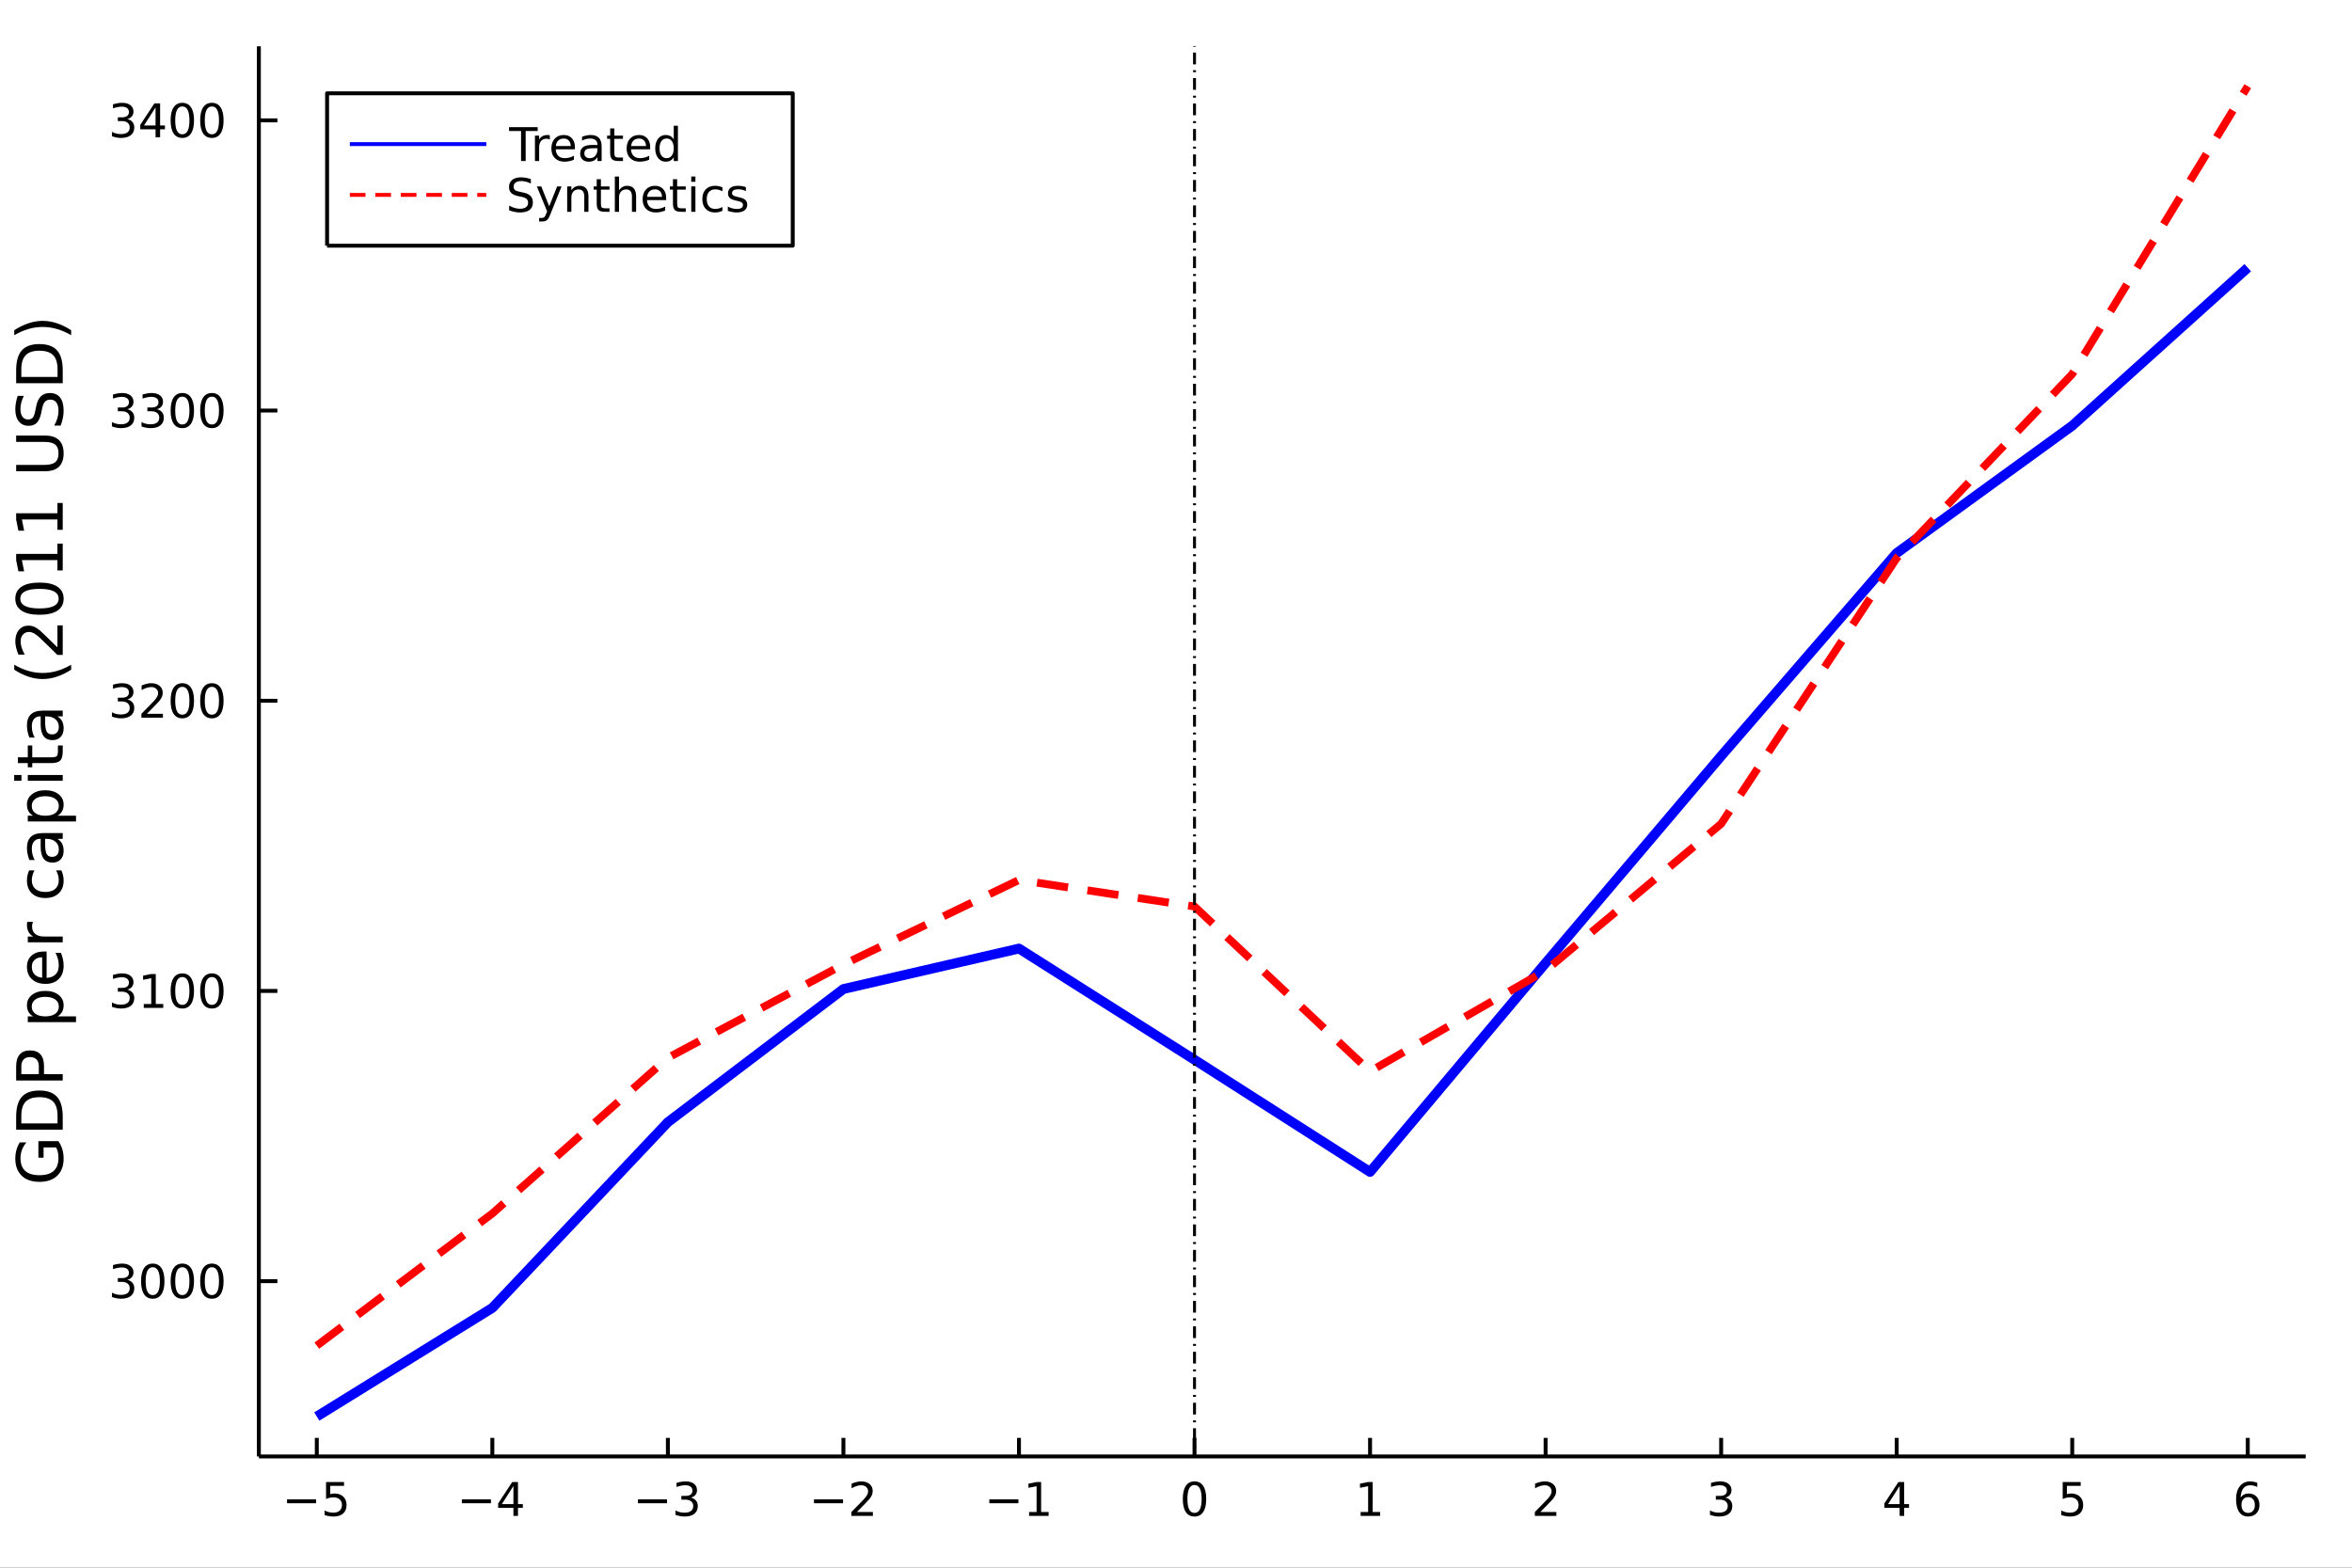 <?xml version="1.0" encoding="utf-8"?>
<svg xmlns="http://www.w3.org/2000/svg" xmlns:xlink="http://www.w3.org/1999/xlink" width="600" height="400" viewBox="0 0 2400 1600">
<rect x="0" y="0" width="2400" height="1600" fill="#333333" stroke="none"/>
<defs>
  <clipPath id="clip350">
    <rect x="0" y="0" width="2400" height="1600"/>
  </clipPath>
</defs>
<path clip-path="url(#clip350)" d="
M0 1600 L2400 1600 L2400 0 L0 0  Z
  " fill="#ffffff" fill-rule="evenodd" fill-opacity="1"/>
<defs>
  <clipPath id="clip351">
    <rect x="480" y="0" width="1681" height="1600"/>
  </clipPath>
</defs>
<path clip-path="url(#clip350)" d="
M264.148 1486.45 L2352.76 1486.45 L2352.76 47.244 L264.148 47.244  Z
  " fill="#ffffff" fill-rule="evenodd" fill-opacity="1"/>
<defs>
  <clipPath id="clip352">
    <rect x="264" y="47" width="2090" height="1440"/>
  </clipPath>
</defs>
<polyline clip-path="url(#clip350)" style="stroke:#000000; stroke-linecap:butt; stroke-linejoin:round; stroke-width:4; stroke-opacity:1; fill:none" points="
  264.148,1486.45 2352.76,1486.45 
  "/>
<polyline clip-path="url(#clip350)" style="stroke:#000000; stroke-linecap:butt; stroke-linejoin:round; stroke-width:4; stroke-opacity:1; fill:none" points="
  323.26,1486.45 323.26,1467.55 
  "/>
<polyline clip-path="url(#clip350)" style="stroke:#000000; stroke-linecap:butt; stroke-linejoin:round; stroke-width:4; stroke-opacity:1; fill:none" points="
  502.386,1486.45 502.386,1467.55 
  "/>
<polyline clip-path="url(#clip350)" style="stroke:#000000; stroke-linecap:butt; stroke-linejoin:round; stroke-width:4; stroke-opacity:1; fill:none" points="
  681.512,1486.45 681.512,1467.55 
  "/>
<polyline clip-path="url(#clip350)" style="stroke:#000000; stroke-linecap:butt; stroke-linejoin:round; stroke-width:4; stroke-opacity:1; fill:none" points="
  860.638,1486.45 860.638,1467.55 
  "/>
<polyline clip-path="url(#clip350)" style="stroke:#000000; stroke-linecap:butt; stroke-linejoin:round; stroke-width:4; stroke-opacity:1; fill:none" points="
  1039.76,1486.45 1039.76,1467.55 
  "/>
<polyline clip-path="url(#clip350)" style="stroke:#000000; stroke-linecap:butt; stroke-linejoin:round; stroke-width:4; stroke-opacity:1; fill:none" points="
  1218.89,1486.45 1218.89,1467.55 
  "/>
<polyline clip-path="url(#clip350)" style="stroke:#000000; stroke-linecap:butt; stroke-linejoin:round; stroke-width:4; stroke-opacity:1; fill:none" points="
  1398.02,1486.45 1398.02,1467.55 
  "/>
<polyline clip-path="url(#clip350)" style="stroke:#000000; stroke-linecap:butt; stroke-linejoin:round; stroke-width:4; stroke-opacity:1; fill:none" points="
  1577.14,1486.45 1577.14,1467.55 
  "/>
<polyline clip-path="url(#clip350)" style="stroke:#000000; stroke-linecap:butt; stroke-linejoin:round; stroke-width:4; stroke-opacity:1; fill:none" points="
  1756.27,1486.45 1756.27,1467.55 
  "/>
<polyline clip-path="url(#clip350)" style="stroke:#000000; stroke-linecap:butt; stroke-linejoin:round; stroke-width:4; stroke-opacity:1; fill:none" points="
  1935.39,1486.45 1935.39,1467.55 
  "/>
<polyline clip-path="url(#clip350)" style="stroke:#000000; stroke-linecap:butt; stroke-linejoin:round; stroke-width:4; stroke-opacity:1; fill:none" points="
  2114.52,1486.45 2114.52,1467.55 
  "/>
<polyline clip-path="url(#clip350)" style="stroke:#000000; stroke-linecap:butt; stroke-linejoin:round; stroke-width:4; stroke-opacity:1; fill:none" points="
  2293.64,1486.45 2293.64,1467.55 
  "/>
<path clip-path="url(#clip350)" d="M292.901 1530.29 L322.577 1530.29 L322.577 1534.23 L292.901 1534.23 L292.901 1530.29 Z" fill="#000000" fill-rule="evenodd" fill-opacity="1" /><path clip-path="url(#clip350)" d="M332.716 1512.56 L351.072 1512.56 L351.072 1516.5 L336.998 1516.5 L336.998 1524.97 Q338.017 1524.62 339.035 1524.46 Q340.054 1524.27 341.072 1524.27 Q346.859 1524.27 350.239 1527.44 Q353.619 1530.62 353.619 1536.03 Q353.619 1541.61 350.146 1544.71 Q346.674 1547.79 340.355 1547.79 Q338.179 1547.79 335.91 1547.42 Q333.665 1547.05 331.258 1546.31 L331.258 1541.61 Q333.341 1542.74 335.563 1543.3 Q337.785 1543.86 340.262 1543.86 Q344.267 1543.86 346.605 1541.75 Q348.943 1539.64 348.943 1536.03 Q348.943 1532.42 346.605 1530.31 Q344.267 1528.21 340.262 1528.21 Q338.387 1528.21 336.512 1528.62 Q334.66 1529.04 332.716 1529.92 L332.716 1512.56 Z" fill="#000000" fill-rule="evenodd" fill-opacity="1" /><path clip-path="url(#clip350)" d="M471.286 1530.29 L500.962 1530.29 L500.962 1534.23 L471.286 1534.23 L471.286 1530.29 Z" fill="#000000" fill-rule="evenodd" fill-opacity="1" /><path clip-path="url(#clip350)" d="M523.902 1516.63 L512.096 1535.08 L523.902 1535.08 L523.902 1516.63 M522.675 1512.56 L528.555 1512.56 L528.555 1535.08 L533.485 1535.08 L533.485 1538.97 L528.555 1538.97 L528.555 1547.12 L523.902 1547.12 L523.902 1538.97 L508.3 1538.97 L508.3 1534.46 L522.675 1512.56 Z" fill="#000000" fill-rule="evenodd" fill-opacity="1" /><path clip-path="url(#clip350)" d="M650.979 1530.29 L680.655 1530.29 L680.655 1534.23 L650.979 1534.23 L650.979 1530.29 Z" fill="#000000" fill-rule="evenodd" fill-opacity="1" /><path clip-path="url(#clip350)" d="M704.914 1528.49 Q708.271 1529.2 710.146 1531.47 Q712.044 1533.74 712.044 1537.07 Q712.044 1542.19 708.525 1544.99 Q705.007 1547.79 698.525 1547.79 Q696.35 1547.79 694.035 1547.35 Q691.743 1546.93 689.289 1546.08 L689.289 1541.56 Q691.234 1542.7 693.549 1543.28 Q695.863 1543.86 698.387 1543.86 Q702.785 1543.86 705.076 1542.12 Q707.391 1540.38 707.391 1537.07 Q707.391 1534.02 705.238 1532.31 Q703.109 1530.57 699.289 1530.57 L695.262 1530.57 L695.262 1526.73 L699.475 1526.73 Q702.924 1526.73 704.752 1525.36 Q706.581 1523.97 706.581 1521.38 Q706.581 1518.72 704.683 1517.31 Q702.808 1515.87 699.289 1515.87 Q697.368 1515.87 695.169 1516.29 Q692.97 1516.7 690.331 1517.58 L690.331 1513.42 Q692.993 1512.68 695.308 1512.31 Q697.646 1511.93 699.706 1511.93 Q705.03 1511.93 708.132 1514.37 Q711.234 1516.77 711.234 1520.89 Q711.234 1523.76 709.59 1525.75 Q707.947 1527.72 704.914 1528.49 Z" fill="#000000" fill-rule="evenodd" fill-opacity="1" /><path clip-path="url(#clip350)" d="M830.58 1530.29 L860.256 1530.29 L860.256 1534.23 L830.58 1534.23 L830.58 1530.29 Z" fill="#000000" fill-rule="evenodd" fill-opacity="1" /><path clip-path="url(#clip350)" d="M874.376 1543.18 L890.695 1543.18 L890.695 1547.12 L868.751 1547.12 L868.751 1543.18 Q871.413 1540.43 875.996 1535.8 Q880.603 1531.15 881.783 1529.81 Q884.029 1527.28 884.908 1525.55 Q885.811 1523.79 885.811 1522.1 Q885.811 1519.34 883.867 1517.61 Q881.945 1515.87 878.843 1515.87 Q876.644 1515.87 874.191 1516.63 Q871.76 1517.4 868.982 1518.95 L868.982 1514.23 Q871.806 1513.09 874.26 1512.51 Q876.714 1511.93 878.751 1511.93 Q884.121 1511.93 887.316 1514.62 Q890.51 1517.31 890.51 1521.8 Q890.51 1523.93 889.7 1525.85 Q888.913 1527.74 886.806 1530.34 Q886.228 1531.01 883.126 1534.23 Q880.024 1537.42 874.376 1543.18 Z" fill="#000000" fill-rule="evenodd" fill-opacity="1" /><path clip-path="url(#clip350)" d="M1009.52 1530.29 L1039.2 1530.29 L1039.2 1534.23 L1009.52 1534.23 L1009.52 1530.29 Z" fill="#000000" fill-rule="evenodd" fill-opacity="1" /><path clip-path="url(#clip350)" d="M1050.1 1543.18 L1057.74 1543.18 L1057.74 1516.82 L1049.43 1518.49 L1049.43 1514.23 L1057.69 1512.56 L1062.37 1512.56 L1062.37 1543.18 L1070.01 1543.18 L1070.01 1547.12 L1050.1 1547.12 L1050.1 1543.18 Z" fill="#000000" fill-rule="evenodd" fill-opacity="1" /><path clip-path="url(#clip350)" d="M1218.89 1515.64 Q1215.28 1515.64 1213.45 1519.2 Q1211.64 1522.75 1211.64 1529.87 Q1211.64 1536.98 1213.45 1540.55 Q1215.28 1544.09 1218.89 1544.09 Q1222.52 1544.09 1224.33 1540.55 Q1226.16 1536.98 1226.16 1529.87 Q1226.16 1522.75 1224.33 1519.2 Q1222.52 1515.64 1218.89 1515.64 M1218.89 1511.93 Q1224.7 1511.93 1227.75 1516.54 Q1230.83 1521.12 1230.83 1529.87 Q1230.83 1538.6 1227.75 1543.21 Q1224.7 1547.79 1218.89 1547.79 Q1213.08 1547.79 1210 1543.21 Q1206.94 1538.6 1206.94 1529.87 Q1206.94 1521.12 1210 1516.54 Q1213.08 1511.93 1218.89 1511.93 Z" fill="#000000" fill-rule="evenodd" fill-opacity="1" /><path clip-path="url(#clip350)" d="M1388.4 1543.18 L1396.04 1543.18 L1396.04 1516.82 L1387.73 1518.49 L1387.73 1514.23 L1395.99 1512.56 L1400.67 1512.56 L1400.67 1543.18 L1408.3 1543.18 L1408.3 1547.12 L1388.4 1547.12 L1388.4 1543.18 Z" fill="#000000" fill-rule="evenodd" fill-opacity="1" /><path clip-path="url(#clip350)" d="M1571.79 1543.18 L1588.11 1543.18 L1588.11 1547.12 L1566.17 1547.12 L1566.17 1543.18 Q1568.83 1540.43 1573.41 1535.8 Q1578.02 1531.15 1579.2 1529.81 Q1581.45 1527.28 1582.33 1525.55 Q1583.23 1523.79 1583.23 1522.1 Q1583.23 1519.34 1581.28 1517.61 Q1579.36 1515.87 1576.26 1515.87 Q1574.06 1515.87 1571.61 1516.63 Q1569.18 1517.4 1566.4 1518.95 L1566.4 1514.23 Q1569.22 1513.09 1571.68 1512.51 Q1574.13 1511.93 1576.17 1511.93 Q1581.54 1511.93 1584.73 1514.62 Q1587.93 1517.31 1587.93 1521.8 Q1587.93 1523.93 1587.12 1525.85 Q1586.33 1527.74 1584.22 1530.34 Q1583.65 1531.01 1580.54 1534.23 Q1577.44 1537.42 1571.79 1543.18 Z" fill="#000000" fill-rule="evenodd" fill-opacity="1" /><path clip-path="url(#clip350)" d="M1760.51 1528.49 Q1763.87 1529.2 1765.75 1531.47 Q1767.64 1533.74 1767.64 1537.07 Q1767.64 1542.19 1764.13 1544.99 Q1760.61 1547.79 1754.13 1547.79 Q1751.95 1547.79 1749.63 1547.35 Q1747.34 1546.93 1744.89 1546.08 L1744.89 1541.56 Q1746.83 1542.7 1749.15 1543.28 Q1751.46 1543.86 1753.99 1543.86 Q1758.38 1543.86 1760.68 1542.12 Q1762.99 1540.38 1762.99 1537.07 Q1762.99 1534.02 1760.84 1532.31 Q1758.71 1530.57 1754.89 1530.57 L1750.86 1530.57 L1750.86 1526.73 L1755.07 1526.73 Q1758.52 1526.73 1760.35 1525.36 Q1762.18 1523.97 1762.18 1521.38 Q1762.18 1518.72 1760.28 1517.31 Q1758.41 1515.87 1754.89 1515.87 Q1752.97 1515.87 1750.77 1516.29 Q1748.57 1516.7 1745.93 1517.58 L1745.93 1513.42 Q1748.59 1512.68 1750.91 1512.31 Q1753.25 1511.93 1755.31 1511.93 Q1760.63 1511.93 1763.73 1514.37 Q1766.83 1516.77 1766.83 1520.89 Q1766.83 1523.76 1765.19 1525.75 Q1763.55 1527.72 1760.51 1528.49 Z" fill="#000000" fill-rule="evenodd" fill-opacity="1" /><path clip-path="url(#clip350)" d="M1938.4 1516.63 L1926.6 1535.08 L1938.4 1535.08 L1938.4 1516.63 M1937.18 1512.56 L1943.05 1512.56 L1943.05 1535.08 L1947.99 1535.08 L1947.99 1538.97 L1943.05 1538.97 L1943.05 1547.12 L1938.4 1547.12 L1938.4 1538.97 L1922.8 1538.97 L1922.8 1534.46 L1937.18 1512.56 Z" fill="#000000" fill-rule="evenodd" fill-opacity="1" /><path clip-path="url(#clip350)" d="M2104.8 1512.56 L2123.15 1512.56 L2123.15 1516.5 L2109.08 1516.5 L2109.08 1524.97 Q2110.1 1524.62 2111.12 1524.46 Q2112.13 1524.27 2113.15 1524.27 Q2118.94 1524.27 2122.32 1527.44 Q2125.7 1530.62 2125.7 1536.03 Q2125.7 1541.61 2122.23 1544.71 Q2118.75 1547.79 2112.44 1547.79 Q2110.26 1547.79 2107.99 1547.42 Q2105.75 1547.05 2103.34 1546.31 L2103.34 1541.61 Q2105.42 1542.74 2107.64 1543.3 Q2109.87 1543.86 2112.34 1543.86 Q2116.35 1543.86 2118.69 1541.75 Q2121.02 1539.64 2121.02 1536.03 Q2121.02 1532.42 2118.69 1530.31 Q2116.35 1528.21 2112.34 1528.21 Q2110.47 1528.21 2108.59 1528.62 Q2106.74 1529.04 2104.8 1529.92 L2104.8 1512.56 Z" fill="#000000" fill-rule="evenodd" fill-opacity="1" /><path clip-path="url(#clip350)" d="M2294.05 1527.98 Q2290.9 1527.98 2289.05 1530.13 Q2287.22 1532.28 2287.22 1536.03 Q2287.22 1539.76 2289.05 1541.93 Q2290.9 1544.09 2294.05 1544.09 Q2297.2 1544.09 2299.03 1541.93 Q2300.88 1539.76 2300.88 1536.03 Q2300.88 1532.28 2299.03 1530.13 Q2297.2 1527.98 2294.05 1527.98 M2303.33 1513.32 L2303.33 1517.58 Q2301.57 1516.75 2299.77 1516.31 Q2297.98 1515.87 2296.23 1515.87 Q2291.6 1515.87 2289.14 1519 Q2286.71 1522.12 2286.36 1528.44 Q2287.73 1526.43 2289.79 1525.36 Q2291.85 1524.27 2294.33 1524.27 Q2299.54 1524.27 2302.54 1527.44 Q2305.58 1530.59 2305.58 1536.03 Q2305.58 1541.36 2302.43 1544.57 Q2299.28 1547.79 2294.05 1547.79 Q2288.05 1547.79 2284.88 1543.21 Q2281.71 1538.6 2281.71 1529.87 Q2281.71 1521.68 2285.6 1516.82 Q2289.49 1511.93 2296.04 1511.93 Q2297.8 1511.93 2299.58 1512.28 Q2301.39 1512.63 2303.33 1513.32 Z" fill="#000000" fill-rule="evenodd" fill-opacity="1" /><polyline clip-path="url(#clip350)" style="stroke:#000000; stroke-linecap:butt; stroke-linejoin:round; stroke-width:4; stroke-opacity:1; fill:none" points="
  264.148,1486.45 264.148,47.244 
  "/>
<polyline clip-path="url(#clip350)" style="stroke:#000000; stroke-linecap:butt; stroke-linejoin:round; stroke-width:4; stroke-opacity:1; fill:none" points="
  264.148,1307.55 283.046,1307.55 
  "/>
<polyline clip-path="url(#clip350)" style="stroke:#000000; stroke-linecap:butt; stroke-linejoin:round; stroke-width:4; stroke-opacity:1; fill:none" points="
  264.148,1011.37 283.046,1011.37 
  "/>
<polyline clip-path="url(#clip350)" style="stroke:#000000; stroke-linecap:butt; stroke-linejoin:round; stroke-width:4; stroke-opacity:1; fill:none" points="
  264.148,715.191 283.046,715.191 
  "/>
<polyline clip-path="url(#clip350)" style="stroke:#000000; stroke-linecap:butt; stroke-linejoin:round; stroke-width:4; stroke-opacity:1; fill:none" points="
  264.148,419.013 283.046,419.013 
  "/>
<polyline clip-path="url(#clip350)" style="stroke:#000000; stroke-linecap:butt; stroke-linejoin:round; stroke-width:4; stroke-opacity:1; fill:none" points="
  264.148,122.836 283.046,122.836 
  "/>
<path clip-path="url(#clip350)" d="M129.885 1306.19 Q133.242 1306.91 135.117 1309.18 Q137.015 1311.45 137.015 1314.78 Q137.015 1319.9 133.496 1322.7 Q129.978 1325.5 123.496 1325.5 Q121.32 1325.5 119.006 1325.06 Q116.714 1324.64 114.26 1323.78 L114.26 1319.27 Q116.205 1320.4 118.519 1320.98 Q120.834 1321.56 123.357 1321.56 Q127.755 1321.56 130.047 1319.83 Q132.362 1318.09 132.362 1314.78 Q132.362 1311.72 130.209 1310.01 Q128.08 1308.28 124.26 1308.28 L120.232 1308.28 L120.232 1304.43 L124.445 1304.43 Q127.894 1304.43 129.723 1303.07 Q131.552 1301.68 131.552 1299.09 Q131.552 1296.42 129.654 1295.01 Q127.779 1293.58 124.26 1293.58 Q122.339 1293.58 120.14 1293.99 Q117.941 1294.41 115.302 1295.29 L115.302 1291.12 Q117.964 1290.38 120.279 1290.01 Q122.617 1289.64 124.677 1289.64 Q130.001 1289.64 133.103 1292.07 Q136.204 1294.48 136.204 1298.6 Q136.204 1301.47 134.561 1303.46 Q132.917 1305.43 129.885 1306.19 Z" fill="#000000" fill-rule="evenodd" fill-opacity="1" /><path clip-path="url(#clip350)" d="M155.88 1293.34 Q152.269 1293.34 150.441 1296.91 Q148.635 1300.45 148.635 1307.58 Q148.635 1314.69 150.441 1318.25 Q152.269 1321.79 155.88 1321.79 Q159.515 1321.79 161.32 1318.25 Q163.149 1314.69 163.149 1307.58 Q163.149 1300.45 161.32 1296.91 Q159.515 1293.34 155.88 1293.34 M155.88 1289.64 Q161.69 1289.64 164.746 1294.25 Q167.825 1298.83 167.825 1307.58 Q167.825 1316.31 164.746 1320.91 Q161.69 1325.5 155.88 1325.5 Q150.07 1325.5 146.991 1320.91 Q143.936 1316.31 143.936 1307.58 Q143.936 1298.83 146.991 1294.25 Q150.07 1289.64 155.88 1289.64 Z" fill="#000000" fill-rule="evenodd" fill-opacity="1" /><path clip-path="url(#clip350)" d="M186.042 1293.34 Q182.431 1293.34 180.602 1296.91 Q178.797 1300.45 178.797 1307.58 Q178.797 1314.69 180.602 1318.25 Q182.431 1321.79 186.042 1321.79 Q189.676 1321.79 191.482 1318.25 Q193.311 1314.69 193.311 1307.58 Q193.311 1300.45 191.482 1296.91 Q189.676 1293.34 186.042 1293.34 M186.042 1289.64 Q191.852 1289.64 194.908 1294.25 Q197.987 1298.83 197.987 1307.58 Q197.987 1316.31 194.908 1320.91 Q191.852 1325.5 186.042 1325.5 Q180.232 1325.5 177.153 1320.91 Q174.098 1316.31 174.098 1307.58 Q174.098 1298.83 177.153 1294.25 Q180.232 1289.64 186.042 1289.64 Z" fill="#000000" fill-rule="evenodd" fill-opacity="1" /><path clip-path="url(#clip350)" d="M216.204 1293.34 Q212.593 1293.34 210.764 1296.91 Q208.959 1300.45 208.959 1307.58 Q208.959 1314.69 210.764 1318.25 Q212.593 1321.79 216.204 1321.79 Q219.838 1321.79 221.644 1318.25 Q223.473 1314.69 223.473 1307.58 Q223.473 1300.45 221.644 1296.91 Q219.838 1293.34 216.204 1293.34 M216.204 1289.64 Q222.014 1289.64 225.07 1294.25 Q228.148 1298.83 228.148 1307.58 Q228.148 1316.31 225.07 1320.91 Q222.014 1325.5 216.204 1325.5 Q210.394 1325.5 207.315 1320.91 Q204.26 1316.31 204.26 1307.58 Q204.26 1298.83 207.315 1294.25 Q210.394 1289.64 216.204 1289.64 Z" fill="#000000" fill-rule="evenodd" fill-opacity="1" /><path clip-path="url(#clip350)" d="M129.885 1010.01 Q133.242 1010.73 135.117 1013 Q137.015 1015.27 137.015 1018.6 Q137.015 1023.72 133.496 1026.52 Q129.978 1029.32 123.496 1029.32 Q121.32 1029.32 119.006 1028.88 Q116.714 1028.46 114.26 1027.61 L114.26 1023.09 Q116.205 1024.23 118.519 1024.81 Q120.834 1025.38 123.357 1025.38 Q127.755 1025.38 130.047 1023.65 Q132.362 1021.91 132.362 1018.6 Q132.362 1015.55 130.209 1013.83 Q128.08 1012.1 124.26 1012.1 L120.232 1012.1 L120.232 1008.25 L124.445 1008.25 Q127.894 1008.25 129.723 1006.89 Q131.552 1005.5 131.552 1002.91 Q131.552 1000.25 129.654 998.834 Q127.779 997.398 124.26 997.398 Q122.339 997.398 120.14 997.815 Q117.941 998.232 115.302 999.111 L115.302 994.945 Q117.964 994.204 120.279 993.834 Q122.617 993.463 124.677 993.463 Q130.001 993.463 133.103 995.894 Q136.204 998.301 136.204 1002.42 Q136.204 1005.29 134.561 1007.28 Q132.917 1009.25 129.885 1010.01 Z" fill="#000000" fill-rule="evenodd" fill-opacity="1" /><path clip-path="url(#clip350)" d="M146.691 1024.71 L154.329 1024.71 L154.329 998.348 L146.019 1000.01 L146.019 995.755 L154.283 994.088 L158.959 994.088 L158.959 1024.71 L166.598 1024.71 L166.598 1028.65 L146.691 1028.65 L146.691 1024.71 Z" fill="#000000" fill-rule="evenodd" fill-opacity="1" /><path clip-path="url(#clip350)" d="M186.042 997.167 Q182.431 997.167 180.602 1000.73 Q178.797 1004.27 178.797 1011.4 Q178.797 1018.51 180.602 1022.07 Q182.431 1025.62 186.042 1025.62 Q189.676 1025.62 191.482 1022.07 Q193.311 1018.51 193.311 1011.4 Q193.311 1004.27 191.482 1000.73 Q189.676 997.167 186.042 997.167 M186.042 993.463 Q191.852 993.463 194.908 998.07 Q197.987 1002.65 197.987 1011.4 Q197.987 1020.13 194.908 1024.74 Q191.852 1029.32 186.042 1029.32 Q180.232 1029.32 177.153 1024.74 Q174.098 1020.13 174.098 1011.4 Q174.098 1002.65 177.153 998.07 Q180.232 993.463 186.042 993.463 Z" fill="#000000" fill-rule="evenodd" fill-opacity="1" /><path clip-path="url(#clip350)" d="M216.204 997.167 Q212.593 997.167 210.764 1000.73 Q208.959 1004.27 208.959 1011.4 Q208.959 1018.51 210.764 1022.07 Q212.593 1025.62 216.204 1025.62 Q219.838 1025.62 221.644 1022.07 Q223.473 1018.51 223.473 1011.4 Q223.473 1004.27 221.644 1000.73 Q219.838 997.167 216.204 997.167 M216.204 993.463 Q222.014 993.463 225.07 998.07 Q228.148 1002.65 228.148 1011.4 Q228.148 1020.13 225.07 1024.74 Q222.014 1029.32 216.204 1029.32 Q210.394 1029.32 207.315 1024.74 Q204.26 1020.13 204.26 1011.4 Q204.26 1002.65 207.315 998.07 Q210.394 993.463 216.204 993.463 Z" fill="#000000" fill-rule="evenodd" fill-opacity="1" /><path clip-path="url(#clip350)" d="M129.885 713.837 Q133.242 714.554 135.117 716.823 Q137.015 719.091 137.015 722.425 Q137.015 727.54 133.496 730.341 Q129.978 733.142 123.496 733.142 Q121.32 733.142 119.006 732.702 Q116.714 732.286 114.26 731.429 L114.26 726.915 Q116.205 728.049 118.519 728.628 Q120.834 729.207 123.357 729.207 Q127.755 729.207 130.047 727.471 Q132.362 725.735 132.362 722.425 Q132.362 719.369 130.209 717.656 Q128.08 715.92 124.26 715.92 L120.232 715.92 L120.232 712.077 L124.445 712.077 Q127.894 712.077 129.723 710.712 Q131.552 709.323 131.552 706.73 Q131.552 704.068 129.654 702.656 Q127.779 701.221 124.26 701.221 Q122.339 701.221 120.14 701.638 Q117.941 702.054 115.302 702.934 L115.302 698.767 Q117.964 698.027 120.279 697.656 Q122.617 697.286 124.677 697.286 Q130.001 697.286 133.103 699.716 Q136.204 702.124 136.204 706.244 Q136.204 709.114 134.561 711.105 Q132.917 713.073 129.885 713.837 Z" fill="#000000" fill-rule="evenodd" fill-opacity="1" /><path clip-path="url(#clip350)" d="M149.908 728.536 L166.227 728.536 L166.227 732.471 L144.283 732.471 L144.283 728.536 Q146.945 725.781 151.528 721.151 Q156.135 716.499 157.315 715.156 Q159.561 712.633 160.44 710.897 Q161.343 709.138 161.343 707.448 Q161.343 704.693 159.399 702.957 Q157.478 701.221 154.376 701.221 Q152.177 701.221 149.723 701.985 Q147.292 702.749 144.515 704.3 L144.515 699.577 Q147.339 698.443 149.792 697.864 Q152.246 697.286 154.283 697.286 Q159.653 697.286 162.848 699.971 Q166.042 702.656 166.042 707.147 Q166.042 709.276 165.232 711.198 Q164.445 713.096 162.339 715.688 Q161.76 716.36 158.658 719.577 Q155.556 722.772 149.908 728.536 Z" fill="#000000" fill-rule="evenodd" fill-opacity="1" /><path clip-path="url(#clip350)" d="M186.042 700.989 Q182.431 700.989 180.602 704.554 Q178.797 708.096 178.797 715.225 Q178.797 722.332 180.602 725.897 Q182.431 729.438 186.042 729.438 Q189.676 729.438 191.482 725.897 Q193.311 722.332 193.311 715.225 Q193.311 708.096 191.482 704.554 Q189.676 700.989 186.042 700.989 M186.042 697.286 Q191.852 697.286 194.908 701.892 Q197.987 706.476 197.987 715.225 Q197.987 723.952 194.908 728.559 Q191.852 733.142 186.042 733.142 Q180.232 733.142 177.153 728.559 Q174.098 723.952 174.098 715.225 Q174.098 706.476 177.153 701.892 Q180.232 697.286 186.042 697.286 Z" fill="#000000" fill-rule="evenodd" fill-opacity="1" /><path clip-path="url(#clip350)" d="M216.204 700.989 Q212.593 700.989 210.764 704.554 Q208.959 708.096 208.959 715.225 Q208.959 722.332 210.764 725.897 Q212.593 729.438 216.204 729.438 Q219.838 729.438 221.644 725.897 Q223.473 722.332 223.473 715.225 Q223.473 708.096 221.644 704.554 Q219.838 700.989 216.204 700.989 M216.204 697.286 Q222.014 697.286 225.07 701.892 Q228.148 706.476 228.148 715.225 Q228.148 723.952 225.07 728.559 Q222.014 733.142 216.204 733.142 Q210.394 733.142 207.315 728.559 Q204.26 723.952 204.26 715.225 Q204.26 706.476 207.315 701.892 Q210.394 697.286 216.204 697.286 Z" fill="#000000" fill-rule="evenodd" fill-opacity="1" /><path clip-path="url(#clip350)" d="M129.885 417.659 Q133.242 418.377 135.117 420.645 Q137.015 422.914 137.015 426.247 Q137.015 431.363 133.496 434.164 Q129.978 436.965 123.496 436.965 Q121.32 436.965 119.006 436.525 Q116.714 436.108 114.26 435.252 L114.26 430.738 Q116.205 431.872 118.519 432.451 Q120.834 433.029 123.357 433.029 Q127.755 433.029 130.047 431.293 Q132.362 429.557 132.362 426.247 Q132.362 423.191 130.209 421.478 Q128.08 419.742 124.26 419.742 L120.232 419.742 L120.232 415.9 L124.445 415.9 Q127.894 415.9 129.723 414.534 Q131.552 413.145 131.552 410.553 Q131.552 407.891 129.654 406.479 Q127.779 405.043 124.26 405.043 Q122.339 405.043 120.14 405.46 Q117.941 405.877 115.302 406.756 L115.302 402.59 Q117.964 401.849 120.279 401.479 Q122.617 401.108 124.677 401.108 Q130.001 401.108 133.103 403.539 Q136.204 405.946 136.204 410.067 Q136.204 412.937 134.561 414.928 Q132.917 416.895 129.885 417.659 Z" fill="#000000" fill-rule="evenodd" fill-opacity="1" /><path clip-path="url(#clip350)" d="M160.047 417.659 Q163.403 418.377 165.278 420.645 Q167.177 422.914 167.177 426.247 Q167.177 431.363 163.658 434.164 Q160.14 436.965 153.658 436.965 Q151.482 436.965 149.167 436.525 Q146.876 436.108 144.422 435.252 L144.422 430.738 Q146.366 431.872 148.681 432.451 Q150.996 433.029 153.519 433.029 Q157.917 433.029 160.209 431.293 Q162.524 429.557 162.524 426.247 Q162.524 423.191 160.371 421.478 Q158.241 419.742 154.422 419.742 L150.394 419.742 L150.394 415.9 L154.607 415.9 Q158.056 415.9 159.885 414.534 Q161.714 413.145 161.714 410.553 Q161.714 407.891 159.815 406.479 Q157.94 405.043 154.422 405.043 Q152.501 405.043 150.302 405.46 Q148.103 405.877 145.464 406.756 L145.464 402.59 Q148.126 401.849 150.441 401.479 Q152.778 401.108 154.839 401.108 Q160.163 401.108 163.265 403.539 Q166.366 405.946 166.366 410.067 Q166.366 412.937 164.723 414.928 Q163.079 416.895 160.047 417.659 Z" fill="#000000" fill-rule="evenodd" fill-opacity="1" /><path clip-path="url(#clip350)" d="M186.042 404.812 Q182.431 404.812 180.602 408.377 Q178.797 411.918 178.797 419.048 Q178.797 426.154 180.602 429.719 Q182.431 433.261 186.042 433.261 Q189.676 433.261 191.482 429.719 Q193.311 426.154 193.311 419.048 Q193.311 411.918 191.482 408.377 Q189.676 404.812 186.042 404.812 M186.042 401.108 Q191.852 401.108 194.908 405.715 Q197.987 410.298 197.987 419.048 Q197.987 427.775 194.908 432.381 Q191.852 436.965 186.042 436.965 Q180.232 436.965 177.153 432.381 Q174.098 427.775 174.098 419.048 Q174.098 410.298 177.153 405.715 Q180.232 401.108 186.042 401.108 Z" fill="#000000" fill-rule="evenodd" fill-opacity="1" /><path clip-path="url(#clip350)" d="M216.204 404.812 Q212.593 404.812 210.764 408.377 Q208.959 411.918 208.959 419.048 Q208.959 426.154 210.764 429.719 Q212.593 433.261 216.204 433.261 Q219.838 433.261 221.644 429.719 Q223.473 426.154 223.473 419.048 Q223.473 411.918 221.644 408.377 Q219.838 404.812 216.204 404.812 M216.204 401.108 Q222.014 401.108 225.07 405.715 Q228.148 410.298 228.148 419.048 Q228.148 427.775 225.07 432.381 Q222.014 436.965 216.204 436.965 Q210.394 436.965 207.315 432.381 Q204.26 427.775 204.26 419.048 Q204.26 410.298 207.315 405.715 Q210.394 401.108 216.204 401.108 Z" fill="#000000" fill-rule="evenodd" fill-opacity="1" /><path clip-path="url(#clip350)" d="M129.885 121.482 Q133.242 122.199 135.117 124.468 Q137.015 126.736 137.015 130.069 Q137.015 135.185 133.496 137.986 Q129.978 140.787 123.496 140.787 Q121.32 140.787 119.006 140.347 Q116.714 139.93 114.26 139.074 L114.26 134.56 Q116.205 135.694 118.519 136.273 Q120.834 136.852 123.357 136.852 Q127.755 136.852 130.047 135.116 Q132.362 133.38 132.362 130.069 Q132.362 127.014 130.209 125.301 Q128.08 123.565 124.26 123.565 L120.232 123.565 L120.232 119.722 L124.445 119.722 Q127.894 119.722 129.723 118.357 Q131.552 116.968 131.552 114.375 Q131.552 111.713 129.654 110.301 Q127.779 108.866 124.26 108.866 Q122.339 108.866 120.14 109.282 Q117.941 109.699 115.302 110.579 L115.302 106.412 Q117.964 105.671 120.279 105.301 Q122.617 104.931 124.677 104.931 Q130.001 104.931 133.103 107.361 Q136.204 109.769 136.204 113.889 Q136.204 116.759 134.561 118.75 Q132.917 120.718 129.885 121.482 Z" fill="#000000" fill-rule="evenodd" fill-opacity="1" /><path clip-path="url(#clip350)" d="M158.728 109.63 L146.922 128.079 L158.728 128.079 L158.728 109.63 M157.501 105.556 L163.38 105.556 L163.38 128.079 L168.311 128.079 L168.311 131.968 L163.38 131.968 L163.38 140.116 L158.728 140.116 L158.728 131.968 L143.126 131.968 L143.126 127.454 L157.501 105.556 Z" fill="#000000" fill-rule="evenodd" fill-opacity="1" /><path clip-path="url(#clip350)" d="M186.042 108.634 Q182.431 108.634 180.602 112.199 Q178.797 115.741 178.797 122.87 Q178.797 129.977 180.602 133.542 Q182.431 137.083 186.042 137.083 Q189.676 137.083 191.482 133.542 Q193.311 129.977 193.311 122.87 Q193.311 115.741 191.482 112.199 Q189.676 108.634 186.042 108.634 M186.042 104.931 Q191.852 104.931 194.908 109.537 Q197.987 114.12 197.987 122.87 Q197.987 131.597 194.908 136.204 Q191.852 140.787 186.042 140.787 Q180.232 140.787 177.153 136.204 Q174.098 131.597 174.098 122.87 Q174.098 114.12 177.153 109.537 Q180.232 104.931 186.042 104.931 Z" fill="#000000" fill-rule="evenodd" fill-opacity="1" /><path clip-path="url(#clip350)" d="M216.204 108.634 Q212.593 108.634 210.764 112.199 Q208.959 115.741 208.959 122.87 Q208.959 129.977 210.764 133.542 Q212.593 137.083 216.204 137.083 Q219.838 137.083 221.644 133.542 Q223.473 129.977 223.473 122.87 Q223.473 115.741 221.644 112.199 Q219.838 108.634 216.204 108.634 M216.204 104.931 Q222.014 104.931 225.07 109.537 Q228.148 114.12 228.148 122.87 Q228.148 131.597 225.07 136.204 Q222.014 140.787 216.204 140.787 Q210.394 140.787 207.315 136.204 Q204.26 131.597 204.26 122.87 Q204.26 114.12 207.315 109.537 Q210.394 104.931 216.204 104.931 Z" fill="#000000" fill-rule="evenodd" fill-opacity="1" /><path clip-path="url(#clip350)" d="M57.225 1171.07 L44.461 1171.07 L44.461 1181.57 L39.178 1181.57 L39.178 1164.7 L59.58 1164.7 Q62.222 1168.43 63.59 1172.91 Q64.927 1177.4 64.927 1182.49 Q64.927 1193.63 58.434 1199.94 Q51.909 1206.21 40.292 1206.21 Q28.643 1206.21 22.15 1199.94 Q15.625 1193.63 15.625 1182.49 Q15.625 1177.85 16.771 1173.68 Q17.916 1169.48 20.144 1165.94 L26.988 1165.94 Q23.964 1169.51 22.436 1173.52 Q20.908 1177.53 20.908 1181.95 Q20.908 1190.67 25.778 1195.07 Q30.648 1199.43 40.292 1199.43 Q49.904 1199.43 54.774 1195.07 Q59.644 1190.67 59.644 1181.95 Q59.644 1178.55 59.071 1175.87 Q58.466 1173.2 57.225 1171.07 Z" fill="#000000" fill-rule="evenodd" fill-opacity="1" /><path clip-path="url(#clip350)" d="M21.768 1146.53 L58.721 1146.53 L58.721 1138.76 Q58.721 1128.93 54.265 1124.38 Q49.809 1119.79 40.196 1119.79 Q30.648 1119.79 26.224 1124.38 Q21.768 1128.93 21.768 1138.76 L21.768 1146.53 M16.484 1152.96 L16.484 1139.75 Q16.484 1125.94 22.245 1119.47 Q27.974 1113.01 40.196 1113.01 Q52.482 1113.01 58.243 1119.51 Q64.004 1126 64.004 1139.75 L64.004 1152.96 L16.484 1152.96 Z" fill="#000000" fill-rule="evenodd" fill-opacity="1" /><path clip-path="url(#clip350)" d="M21.768 1096.33 L39.623 1096.33 L39.623 1088.25 Q39.623 1083.76 37.3 1081.31 Q34.977 1078.86 30.68 1078.86 Q26.415 1078.86 24.091 1081.31 Q21.768 1083.76 21.768 1088.25 L21.768 1096.33 M16.484 1102.76 L16.484 1088.25 Q16.484 1080.26 20.113 1076.19 Q23.709 1072.08 30.68 1072.08 Q37.714 1072.08 41.31 1076.19 Q44.907 1080.26 44.907 1088.25 L44.907 1096.33 L64.004 1096.33 L64.004 1102.76 L16.484 1102.76 Z" fill="#000000" fill-rule="evenodd" fill-opacity="1" /><path clip-path="url(#clip350)" d="M58.657 1037.32 L77.563 1037.32 L77.563 1043.21 L28.356 1043.21 L28.356 1037.32 L33.767 1037.32 Q30.584 1035.48 29.056 1032.68 Q27.497 1029.85 27.497 1025.93 Q27.497 1019.44 32.653 1015.39 Q37.809 1011.32 46.212 1011.32 Q54.615 1011.32 59.771 1015.39 Q64.927 1019.44 64.927 1025.93 Q64.927 1029.85 63.399 1032.68 Q61.84 1035.48 58.657 1037.32 M46.212 1017.4 Q39.751 1017.4 36.09 1020.07 Q32.398 1022.72 32.398 1027.36 Q32.398 1032.01 36.09 1034.68 Q39.751 1037.32 46.212 1037.32 Q52.673 1037.32 56.365 1034.68 Q60.026 1032.01 60.026 1027.36 Q60.026 1022.72 56.365 1020.07 Q52.673 1017.4 46.212 1017.4 Z" fill="#000000" fill-rule="evenodd" fill-opacity="1" /><path clip-path="url(#clip350)" d="M44.716 971.122 L47.581 971.122 L47.581 998.048 Q53.628 997.667 56.811 994.42 Q59.962 991.142 59.962 985.317 Q59.962 981.943 59.134 978.792 Q58.307 975.609 56.652 972.49 L62.19 972.49 Q63.527 975.641 64.227 978.951 Q64.927 982.261 64.927 985.667 Q64.927 994.197 59.962 999.194 Q54.997 1004.16 46.53 1004.16 Q37.777 1004.16 32.653 999.449 Q27.497 994.706 27.497 986.686 Q27.497 979.492 32.144 975.323 Q36.759 971.122 44.716 971.122 M42.997 976.978 Q38.191 977.042 35.327 979.683 Q32.462 982.293 32.462 986.622 Q32.462 991.524 35.231 994.484 Q38 997.412 43.029 997.857 L42.997 976.978 Z" fill="#000000" fill-rule="evenodd" fill-opacity="1" /><path clip-path="url(#clip350)" d="M33.831 940.853 Q33.258 941.839 33.003 943.017 Q32.717 944.163 32.717 945.563 Q32.717 950.528 35.963 953.202 Q39.178 955.844 45.225 955.844 L64.004 955.844 L64.004 961.732 L28.356 961.732 L28.356 955.844 L33.894 955.844 Q30.648 953.998 29.088 951.038 Q27.497 948.078 27.497 943.844 Q27.497 943.24 27.592 942.508 Q27.656 941.776 27.815 940.884 L33.831 940.853 Z" fill="#000000" fill-rule="evenodd" fill-opacity="1" /><path clip-path="url(#clip350)" d="M29.725 888.335 L35.199 888.335 Q33.831 890.818 33.162 893.333 Q32.462 895.815 32.462 898.361 Q32.462 904.059 36.09 907.21 Q39.687 910.361 46.212 910.361 Q52.737 910.361 56.365 907.21 Q59.962 904.059 59.962 898.361 Q59.962 895.815 59.294 893.333 Q58.593 890.818 57.225 888.335 L62.636 888.335 Q63.781 890.786 64.354 893.428 Q64.927 896.038 64.927 898.998 Q64.927 907.051 59.866 911.793 Q54.806 916.536 46.212 916.536 Q37.491 916.536 32.494 911.761 Q27.497 906.955 27.497 898.616 Q27.497 895.911 28.07 893.333 Q28.611 890.754 29.725 888.335 Z" fill="#000000" fill-rule="evenodd" fill-opacity="1" /><path clip-path="url(#clip350)" d="M46.085 861.95 Q46.085 869.047 47.708 871.785 Q49.331 874.522 53.246 874.522 Q56.365 874.522 58.211 872.485 Q60.026 870.416 60.026 866.883 Q60.026 862.013 56.588 859.085 Q53.119 856.125 47.39 856.125 L46.085 856.125 L46.085 861.95 M43.666 850.269 L64.004 850.269 L64.004 856.125 L58.593 856.125 Q61.84 858.13 63.399 861.122 Q64.927 864.114 64.927 868.443 Q64.927 873.917 61.872 877.164 Q58.784 880.378 53.628 880.378 Q47.612 880.378 44.557 876.368 Q41.501 872.326 41.501 864.337 L41.501 856.125 L40.928 856.125 Q36.886 856.125 34.69 858.799 Q32.462 861.44 32.462 866.246 Q32.462 869.302 33.194 872.198 Q33.926 875.095 35.39 877.768 L29.98 877.768 Q28.738 874.554 28.133 871.53 Q27.497 868.506 27.497 865.642 Q27.497 857.907 31.507 854.088 Q35.518 850.269 43.666 850.269 Z" fill="#000000" fill-rule="evenodd" fill-opacity="1" /><path clip-path="url(#clip350)" d="M58.657 832.54 L77.563 832.54 L77.563 838.428 L28.356 838.428 L28.356 832.54 L33.767 832.54 Q30.584 830.694 29.056 827.893 Q27.497 825.06 27.497 821.145 Q27.497 814.652 32.653 810.61 Q37.809 806.536 46.212 806.536 Q54.615 806.536 59.771 810.61 Q64.927 814.652 64.927 821.145 Q64.927 825.06 63.399 827.893 Q61.84 830.694 58.657 832.54 M46.212 812.615 Q39.751 812.615 36.09 815.289 Q32.398 817.931 32.398 822.578 Q32.398 827.225 36.09 829.898 Q39.751 832.54 46.212 832.54 Q52.673 832.54 56.365 829.898 Q60.026 827.225 60.026 822.578 Q60.026 817.931 56.365 815.289 Q52.673 812.615 46.212 812.615 Z" fill="#000000" fill-rule="evenodd" fill-opacity="1" /><path clip-path="url(#clip350)" d="M28.356 796.828 L28.356 790.972 L64.004 790.972 L64.004 796.828 L28.356 796.828 M14.479 796.828 L14.479 790.972 L21.895 790.972 L21.895 796.828 L14.479 796.828 Z" fill="#000000" fill-rule="evenodd" fill-opacity="1" /><path clip-path="url(#clip350)" d="M18.235 772.925 L28.356 772.925 L28.356 760.862 L32.908 760.862 L32.908 772.925 L52.259 772.925 Q56.62 772.925 57.861 771.748 Q59.103 770.538 59.103 766.878 L59.103 760.862 L64.004 760.862 L64.004 766.878 Q64.004 773.657 61.49 776.235 Q58.943 778.814 52.259 778.814 L32.908 778.814 L32.908 783.11 L28.356 783.11 L28.356 778.814 L18.235 778.814 L18.235 772.925 Z" fill="#000000" fill-rule="evenodd" fill-opacity="1" /><path clip-path="url(#clip350)" d="M46.085 736.959 Q46.085 744.057 47.708 746.794 Q49.331 749.531 53.246 749.531 Q56.365 749.531 58.211 747.494 Q60.026 745.425 60.026 741.892 Q60.026 737.023 56.588 734.094 Q53.119 731.134 47.39 731.134 L46.085 731.134 L46.085 736.959 M43.666 725.278 L64.004 725.278 L64.004 731.134 L58.593 731.134 Q61.84 733.14 63.399 736.131 Q64.927 739.123 64.927 743.452 Q64.927 748.927 61.872 752.173 Q58.784 755.388 53.628 755.388 Q47.612 755.388 44.557 751.377 Q41.501 747.335 41.501 739.346 L41.501 731.134 L40.928 731.134 Q36.886 731.134 34.69 733.808 Q32.462 736.45 32.462 741.256 Q32.462 744.311 33.194 747.208 Q33.926 750.104 35.39 752.778 L29.98 752.778 Q28.738 749.563 28.133 746.539 Q27.497 743.516 27.497 740.651 Q27.497 732.917 31.507 729.097 Q35.518 725.278 43.666 725.278 Z" fill="#000000" fill-rule="evenodd" fill-opacity="1" /><path clip-path="url(#clip350)" d="M14.543 678.426 Q21.863 682.691 29.025 684.76 Q36.186 686.829 43.538 686.829 Q50.891 686.829 58.116 684.76 Q65.309 682.66 72.598 678.426 L72.598 683.519 Q65.118 688.293 57.893 690.68 Q50.668 693.036 43.538 693.036 Q36.441 693.036 29.247 690.68 Q22.054 688.325 14.543 683.519 L14.543 678.426 Z" fill="#000000" fill-rule="evenodd" fill-opacity="1" /><path clip-path="url(#clip350)" d="M58.593 660.698 L58.593 638.259 L64.004 638.259 L64.004 668.432 L58.593 668.432 Q54.806 664.772 48.44 658.47 Q42.042 652.136 40.196 650.513 Q36.727 647.425 34.34 646.216 Q31.921 644.975 29.598 644.975 Q25.81 644.975 23.423 647.648 Q21.036 650.29 21.036 654.555 Q21.036 657.579 22.086 660.952 Q23.136 664.294 25.269 668.114 L18.776 668.114 Q17.216 664.231 16.421 660.857 Q15.625 657.483 15.625 654.682 Q15.625 647.298 19.317 642.906 Q23.009 638.513 29.184 638.513 Q32.112 638.513 34.754 639.627 Q37.364 640.71 40.928 643.606 Q41.852 644.402 46.276 648.667 Q50.668 652.932 58.593 660.698 Z" fill="#000000" fill-rule="evenodd" fill-opacity="1" /><path clip-path="url(#clip350)" d="M20.717 611.013 Q20.717 615.979 25.619 618.493 Q30.489 620.976 40.292 620.976 Q50.063 620.976 54.965 618.493 Q59.835 615.979 59.835 611.013 Q59.835 606.016 54.965 603.534 Q50.063 601.019 40.292 601.019 Q30.489 601.019 25.619 603.534 Q20.717 606.016 20.717 611.013 M15.625 611.013 Q15.625 603.025 21.959 598.823 Q28.261 594.59 40.292 594.59 Q52.291 594.59 58.625 598.823 Q64.927 603.025 64.927 611.013 Q64.927 619.002 58.625 623.236 Q52.291 627.437 40.292 627.437 Q28.261 627.437 21.959 623.236 Q15.625 619.002 15.625 611.013 Z" fill="#000000" fill-rule="evenodd" fill-opacity="1" /><path clip-path="url(#clip350)" d="M58.593 582.177 L58.593 571.673 L22.341 571.673 L24.632 583.1 L18.776 583.1 L16.484 571.737 L16.484 565.308 L58.593 565.308 L58.593 554.804 L64.004 554.804 L64.004 582.177 L58.593 582.177 Z" fill="#000000" fill-rule="evenodd" fill-opacity="1" /><path clip-path="url(#clip350)" d="M58.593 540.704 L58.593 530.201 L22.341 530.201 L24.632 541.627 L18.776 541.627 L16.484 530.264 L16.484 523.835 L58.593 523.835 L58.593 513.332 L64.004 513.332 L64.004 540.704 L58.593 540.704 Z" fill="#000000" fill-rule="evenodd" fill-opacity="1" /><path clip-path="url(#clip350)" d="M16.484 480.93 L16.484 474.469 L45.353 474.469 Q52.992 474.469 56.365 471.7 Q59.707 468.931 59.707 462.724 Q59.707 456.55 56.365 453.781 Q52.992 451.011 45.353 451.011 L16.484 451.011 L16.484 444.55 L46.148 444.55 Q55.442 444.55 60.185 449.165 Q64.927 453.749 64.927 462.724 Q64.927 471.732 60.185 476.347 Q55.442 480.93 46.148 480.93 L16.484 480.93 Z" fill="#000000" fill-rule="evenodd" fill-opacity="1" /><path clip-path="url(#clip350)" d="M18.044 404.001 L24.314 404.001 Q22.563 407.661 21.704 410.907 Q20.845 414.154 20.845 417.178 Q20.845 422.429 22.882 425.294 Q24.919 428.127 28.674 428.127 Q31.826 428.127 33.449 426.249 Q35.04 424.339 36.027 419.056 L36.823 415.173 Q38.191 407.979 41.66 404.574 Q45.098 401.136 50.891 401.136 Q57.798 401.136 61.362 405.783 Q64.927 410.398 64.927 419.342 Q64.927 422.716 64.163 426.535 Q63.399 430.323 61.904 434.397 L55.283 434.397 Q57.479 430.482 58.593 426.726 Q59.707 422.971 59.707 419.342 Q59.707 413.836 57.543 410.844 Q55.379 407.852 51.368 407.852 Q47.867 407.852 45.894 410.016 Q43.92 412.149 42.934 417.05 L42.17 420.965 Q40.737 428.159 37.682 431.373 Q34.626 434.588 29.184 434.588 Q22.882 434.588 19.253 430.164 Q15.625 425.708 15.625 417.91 Q15.625 414.568 16.23 411.098 Q16.834 407.629 18.044 404.001 Z" fill="#000000" fill-rule="evenodd" fill-opacity="1" /><path clip-path="url(#clip350)" d="M21.768 384.681 L58.721 384.681 L58.721 376.915 Q58.721 367.08 54.265 362.528 Q49.809 357.945 40.196 357.945 Q30.648 357.945 26.224 362.528 Q21.768 367.08 21.768 376.915 L21.768 384.681 M16.484 391.11 L16.484 377.901 Q16.484 364.088 22.245 357.627 Q27.974 351.165 40.196 351.165 Q52.482 351.165 58.243 357.658 Q64.004 364.151 64.004 377.901 L64.004 391.11 L16.484 391.11 Z" fill="#000000" fill-rule="evenodd" fill-opacity="1" /><path clip-path="url(#clip350)" d="M14.543 342.094 L14.543 337.002 Q22.054 332.227 29.247 329.872 Q36.441 327.485 43.538 327.485 Q50.668 327.485 57.893 329.872 Q65.118 332.227 72.598 337.002 L72.598 342.094 Q65.309 337.861 58.116 335.792 Q50.891 333.691 43.538 333.691 Q36.186 333.691 29.025 335.792 Q21.863 337.861 14.543 342.094 Z" fill="#000000" fill-rule="evenodd" fill-opacity="1" /><polyline clip-path="url(#clip352)" style="stroke:#0000ff; stroke-linecap:butt; stroke-linejoin:round; stroke-width:10; stroke-opacity:1; fill:none" points="
  323.26,1445.72 502.386,1334.87 681.512,1145.31 860.638,1009.4 1039.76,968.098 1218.89,1081.62 1398.02,1196.1 1577.14,982.893 1756.27,771.6 1935.39,564.46 
  2114.52,434.51 2293.64,273.226 
  "/>
<polyline clip-path="url(#clip352)" style="stroke:#ff0000; stroke-linecap:butt; stroke-linejoin:round; stroke-width:8; stroke-opacity:1; fill:none" stroke-dasharray="32, 20" points="
  323.26,1373.42 502.386,1238.52 681.512,1079.6 860.638,984.386 1039.76,898.114 1218.89,925.189 1398.02,1093.45 1577.14,990.562 1756.27,840.779 1935.39,569.605 
  2114.52,381.775 2293.64,87.976 
  "/>
<polyline clip-path="url(#clip352)" style="stroke:#000000; stroke-linecap:butt; stroke-linejoin:round; stroke-width:3; stroke-opacity:1; fill:none" stroke-dasharray="12, 6, 2, 6" points="
  1218.89,2925.65 1218.89,-1391.96 
  "/>
<path clip-path="url(#clip350)" d="
M333.769 250.738 L808.914 250.738 L808.914 95.218 L333.769 95.218  Z
  " fill="#ffffff" fill-rule="evenodd" fill-opacity="1"/>
<polyline clip-path="url(#clip350)" style="stroke:#000000; stroke-linecap:butt; stroke-linejoin:round; stroke-width:4; stroke-opacity:1; fill:none" points="
  333.769,250.738 808.914,250.738 808.914,95.218 333.769,95.218 333.769,250.738 
  "/>
<polyline clip-path="url(#clip350)" style="stroke:#0000ff; stroke-linecap:butt; stroke-linejoin:round; stroke-width:4; stroke-opacity:1; fill:none" points="
  356.975,147.058 496.216,147.058 
  "/>
<path clip-path="url(#clip350)" d="M519.423 129.778 L548.659 129.778 L548.659 133.713 L536.39 133.713 L536.39 164.338 L531.691 164.338 L531.691 133.713 L519.423 133.713 L519.423 129.778 Z" fill="#000000" fill-rule="evenodd" fill-opacity="1" /><path clip-path="url(#clip350)" d="M561.043 142.393 Q560.325 141.977 559.469 141.791 Q558.635 141.583 557.617 141.583 Q554.006 141.583 552.061 143.944 Q550.14 146.282 550.14 150.68 L550.14 164.338 L545.858 164.338 L545.858 138.412 L550.14 138.412 L550.14 142.44 Q551.483 140.078 553.635 138.944 Q555.788 137.787 558.867 137.787 Q559.307 137.787 559.839 137.856 Q560.372 137.903 561.02 138.018 L561.043 142.393 Z" fill="#000000" fill-rule="evenodd" fill-opacity="1" /><path clip-path="url(#clip350)" d="M586.645 150.31 L586.645 152.393 L567.061 152.393 Q567.339 156.791 569.7 159.106 Q572.084 161.398 576.321 161.398 Q578.774 161.398 581.066 160.796 Q583.381 160.194 585.649 158.99 L585.649 163.018 Q583.358 163.99 580.95 164.5 Q578.543 165.009 576.066 165.009 Q569.862 165.009 566.228 161.398 Q562.617 157.787 562.617 151.629 Q562.617 145.264 566.043 141.537 Q569.492 137.787 575.325 137.787 Q580.557 137.787 583.589 141.166 Q586.645 144.523 586.645 150.31 M582.385 149.06 Q582.339 145.565 580.418 143.481 Q578.52 141.398 575.371 141.398 Q571.807 141.398 569.654 143.412 Q567.524 145.426 567.2 149.083 L582.385 149.06 Z" fill="#000000" fill-rule="evenodd" fill-opacity="1" /><path clip-path="url(#clip350)" d="M605.418 151.305 Q600.256 151.305 598.265 152.486 Q596.274 153.666 596.274 156.514 Q596.274 158.782 597.756 160.125 Q599.26 161.444 601.83 161.444 Q605.371 161.444 607.501 158.944 Q609.654 156.421 609.654 152.254 L609.654 151.305 L605.418 151.305 M613.913 149.546 L613.913 164.338 L609.654 164.338 L609.654 160.402 Q608.195 162.763 606.019 163.898 Q603.844 165.009 600.695 165.009 Q596.714 165.009 594.353 162.787 Q592.015 160.541 592.015 156.791 Q592.015 152.416 594.932 150.194 Q597.871 147.972 603.681 147.972 L609.654 147.972 L609.654 147.555 Q609.654 144.615 607.709 143.018 Q605.788 141.398 602.293 141.398 Q600.07 141.398 597.964 141.93 Q595.857 142.463 593.913 143.527 L593.913 139.592 Q596.251 138.69 598.45 138.25 Q600.649 137.787 602.732 137.787 Q608.357 137.787 611.135 140.703 Q613.913 143.62 613.913 149.546 Z" fill="#000000" fill-rule="evenodd" fill-opacity="1" /><path clip-path="url(#clip350)" d="M626.899 131.051 L626.899 138.412 L635.672 138.412 L635.672 141.722 L626.899 141.722 L626.899 155.796 Q626.899 158.967 627.755 159.87 Q628.635 160.773 631.297 160.773 L635.672 160.773 L635.672 164.338 L631.297 164.338 Q626.367 164.338 624.492 162.509 Q622.617 160.657 622.617 155.796 L622.617 141.722 L619.492 141.722 L619.492 138.412 L622.617 138.412 L622.617 131.051 L626.899 131.051 Z" fill="#000000" fill-rule="evenodd" fill-opacity="1" /><path clip-path="url(#clip350)" d="M663.45 150.31 L663.45 152.393 L643.866 152.393 Q644.144 156.791 646.505 159.106 Q648.89 161.398 653.126 161.398 Q655.579 161.398 657.871 160.796 Q660.186 160.194 662.454 158.99 L662.454 163.018 Q660.163 163.99 657.755 164.5 Q655.348 165.009 652.871 165.009 Q646.667 165.009 643.033 161.398 Q639.422 157.787 639.422 151.629 Q639.422 145.264 642.848 141.537 Q646.297 137.787 652.13 137.787 Q657.362 137.787 660.394 141.166 Q663.45 144.523 663.45 150.31 M659.19 149.06 Q659.144 145.565 657.223 143.481 Q655.325 141.398 652.177 141.398 Q648.612 141.398 646.459 143.412 Q644.329 145.426 644.005 149.083 L659.19 149.06 Z" fill="#000000" fill-rule="evenodd" fill-opacity="1" /><path clip-path="url(#clip350)" d="M687.5 142.347 L687.5 128.319 L691.76 128.319 L691.76 164.338 L687.5 164.338 L687.5 160.449 Q686.158 162.763 684.098 163.898 Q682.061 165.009 679.19 165.009 Q674.491 165.009 671.528 161.259 Q668.589 157.509 668.589 151.398 Q668.589 145.287 671.528 141.537 Q674.491 137.787 679.19 137.787 Q682.061 137.787 684.098 138.921 Q686.158 140.032 687.5 142.347 M672.987 151.398 Q672.987 156.097 674.908 158.782 Q676.852 161.444 680.232 161.444 Q683.612 161.444 685.556 158.782 Q687.5 156.097 687.5 151.398 Q687.5 146.699 685.556 144.037 Q683.612 141.352 680.232 141.352 Q676.852 141.352 674.908 144.037 Q672.987 146.699 672.987 151.398 Z" fill="#000000" fill-rule="evenodd" fill-opacity="1" /><polyline clip-path="url(#clip350)" style="stroke:#ff0000; stroke-linecap:butt; stroke-linejoin:round; stroke-width:4; stroke-opacity:1; fill:none" stroke-dasharray="16, 10" points="
  356.975,198.898 496.216,198.898 
  "/>
<path clip-path="url(#clip350)" d="M541.668 182.752 L541.668 187.312 Q539.006 186.039 536.645 185.414 Q534.284 184.789 532.085 184.789 Q528.265 184.789 526.182 186.27 Q524.122 187.752 524.122 190.483 Q524.122 192.775 525.487 193.955 Q526.876 195.113 530.719 195.83 L533.543 196.409 Q538.774 197.405 541.251 199.928 Q543.751 202.428 543.751 206.641 Q543.751 211.664 540.372 214.256 Q537.015 216.849 530.511 216.849 Q528.057 216.849 525.279 216.293 Q522.525 215.738 519.562 214.65 L519.562 209.835 Q522.409 211.432 525.14 212.242 Q527.872 213.053 530.511 213.053 Q534.515 213.053 536.691 211.479 Q538.867 209.904 538.867 206.988 Q538.867 204.442 537.293 203.006 Q535.742 201.571 532.177 200.854 L529.33 200.298 Q524.099 199.256 521.761 197.034 Q519.423 194.812 519.423 190.854 Q519.423 186.27 522.64 183.631 Q525.881 180.993 531.552 180.993 Q533.983 180.993 536.506 181.432 Q539.029 181.872 541.668 182.752 Z" fill="#000000" fill-rule="evenodd" fill-opacity="1" /><path clip-path="url(#clip350)" d="M561.645 218.585 Q559.839 223.215 558.126 224.627 Q556.413 226.039 553.543 226.039 L550.14 226.039 L550.14 222.474 L552.64 222.474 Q554.399 222.474 555.372 221.64 Q556.344 220.807 557.524 217.705 L558.288 215.761 L547.802 190.252 L552.316 190.252 L560.418 210.529 L568.52 190.252 L573.034 190.252 L561.645 218.585 Z" fill="#000000" fill-rule="evenodd" fill-opacity="1" /><path clip-path="url(#clip350)" d="M600.464 200.529 L600.464 216.178 L596.205 216.178 L596.205 200.668 Q596.205 196.988 594.77 195.159 Q593.334 193.33 590.464 193.33 Q587.015 193.33 585.024 195.53 Q583.033 197.729 583.033 201.525 L583.033 216.178 L578.751 216.178 L578.751 190.252 L583.033 190.252 L583.033 194.28 Q584.561 191.942 586.621 190.784 Q588.705 189.627 591.413 189.627 Q595.881 189.627 598.172 192.405 Q600.464 195.159 600.464 200.529 Z" fill="#000000" fill-rule="evenodd" fill-opacity="1" /><path clip-path="url(#clip350)" d="M613.172 182.891 L613.172 190.252 L621.945 190.252 L621.945 193.562 L613.172 193.562 L613.172 207.636 Q613.172 210.807 614.029 211.71 Q614.908 212.613 617.57 212.613 L621.945 212.613 L621.945 216.178 L617.57 216.178 Q612.64 216.178 610.765 214.349 Q608.89 212.497 608.89 207.636 L608.89 193.562 L605.765 193.562 L605.765 190.252 L608.89 190.252 L608.89 182.891 L613.172 182.891 Z" fill="#000000" fill-rule="evenodd" fill-opacity="1" /><path clip-path="url(#clip350)" d="M649.098 200.529 L649.098 216.178 L644.839 216.178 L644.839 200.668 Q644.839 196.988 643.403 195.159 Q641.968 193.33 639.098 193.33 Q635.649 193.33 633.658 195.53 Q631.667 197.729 631.667 201.525 L631.667 216.178 L627.385 216.178 L627.385 180.159 L631.667 180.159 L631.667 194.28 Q633.195 191.942 635.255 190.784 Q637.339 189.627 640.047 189.627 Q644.515 189.627 646.806 192.405 Q649.098 195.159 649.098 200.529 Z" fill="#000000" fill-rule="evenodd" fill-opacity="1" /><path clip-path="url(#clip350)" d="M679.769 202.15 L679.769 204.233 L660.186 204.233 Q660.464 208.631 662.825 210.946 Q665.209 213.238 669.445 213.238 Q671.899 213.238 674.19 212.636 Q676.505 212.034 678.774 210.83 L678.774 214.858 Q676.482 215.83 674.075 216.34 Q671.667 216.849 669.19 216.849 Q662.987 216.849 659.352 213.238 Q655.741 209.627 655.741 203.469 Q655.741 197.104 659.167 193.377 Q662.616 189.627 668.45 189.627 Q673.681 189.627 676.714 193.006 Q679.769 196.363 679.769 202.15 M675.51 200.9 Q675.464 197.405 673.542 195.321 Q671.644 193.238 668.496 193.238 Q664.931 193.238 662.778 195.252 Q660.649 197.266 660.325 200.923 L675.51 200.9 Z" fill="#000000" fill-rule="evenodd" fill-opacity="1" /><path clip-path="url(#clip350)" d="M690.973 182.891 L690.973 190.252 L699.746 190.252 L699.746 193.562 L690.973 193.562 L690.973 207.636 Q690.973 210.807 691.829 211.71 Q692.709 212.613 695.371 212.613 L699.746 212.613 L699.746 216.178 L695.371 216.178 Q690.44 216.178 688.565 214.349 Q686.69 212.497 686.69 207.636 L686.69 193.562 L683.565 193.562 L683.565 190.252 L686.69 190.252 L686.69 182.891 L690.973 182.891 Z" fill="#000000" fill-rule="evenodd" fill-opacity="1" /><path clip-path="url(#clip350)" d="M705.348 190.252 L709.607 190.252 L709.607 216.178 L705.348 216.178 L705.348 190.252 M705.348 180.159 L709.607 180.159 L709.607 185.553 L705.348 185.553 L705.348 180.159 Z" fill="#000000" fill-rule="evenodd" fill-opacity="1" /><path clip-path="url(#clip350)" d="M737.176 191.247 L737.176 195.229 Q735.371 194.233 733.542 193.747 Q731.736 193.238 729.885 193.238 Q725.741 193.238 723.449 195.877 Q721.158 198.492 721.158 203.238 Q721.158 207.983 723.449 210.622 Q725.741 213.238 729.885 213.238 Q731.736 213.238 733.542 212.752 Q735.371 212.242 737.176 211.247 L737.176 215.182 Q735.394 216.016 733.472 216.432 Q731.574 216.849 729.422 216.849 Q723.565 216.849 720.116 213.168 Q716.667 209.488 716.667 203.238 Q716.667 196.895 720.139 193.261 Q723.635 189.627 729.699 189.627 Q731.667 189.627 733.542 190.043 Q735.417 190.437 737.176 191.247 Z" fill="#000000" fill-rule="evenodd" fill-opacity="1" /><path clip-path="url(#clip350)" d="M761.111 191.016 L761.111 195.043 Q759.306 194.117 757.361 193.655 Q755.417 193.192 753.333 193.192 Q750.162 193.192 748.565 194.164 Q746.991 195.136 746.991 197.08 Q746.991 198.562 748.125 199.418 Q749.259 200.252 752.685 201.016 L754.144 201.34 Q758.681 202.312 760.579 204.094 Q762.5 205.854 762.5 209.025 Q762.5 212.636 759.63 214.742 Q756.783 216.849 751.783 216.849 Q749.699 216.849 747.431 216.432 Q745.185 216.039 742.685 215.228 L742.685 210.83 Q745.046 212.057 747.338 212.682 Q749.63 213.284 751.875 213.284 Q754.884 213.284 756.505 212.266 Q758.125 211.224 758.125 209.349 Q758.125 207.613 756.945 206.687 Q755.787 205.761 751.829 204.904 L750.347 204.557 Q746.389 203.724 744.63 202.011 Q742.871 200.275 742.871 197.266 Q742.871 193.608 745.463 191.618 Q748.056 189.627 752.824 189.627 Q755.185 189.627 757.269 189.974 Q759.352 190.321 761.111 191.016 Z" fill="#000000" fill-rule="evenodd" fill-opacity="1" /></svg>
